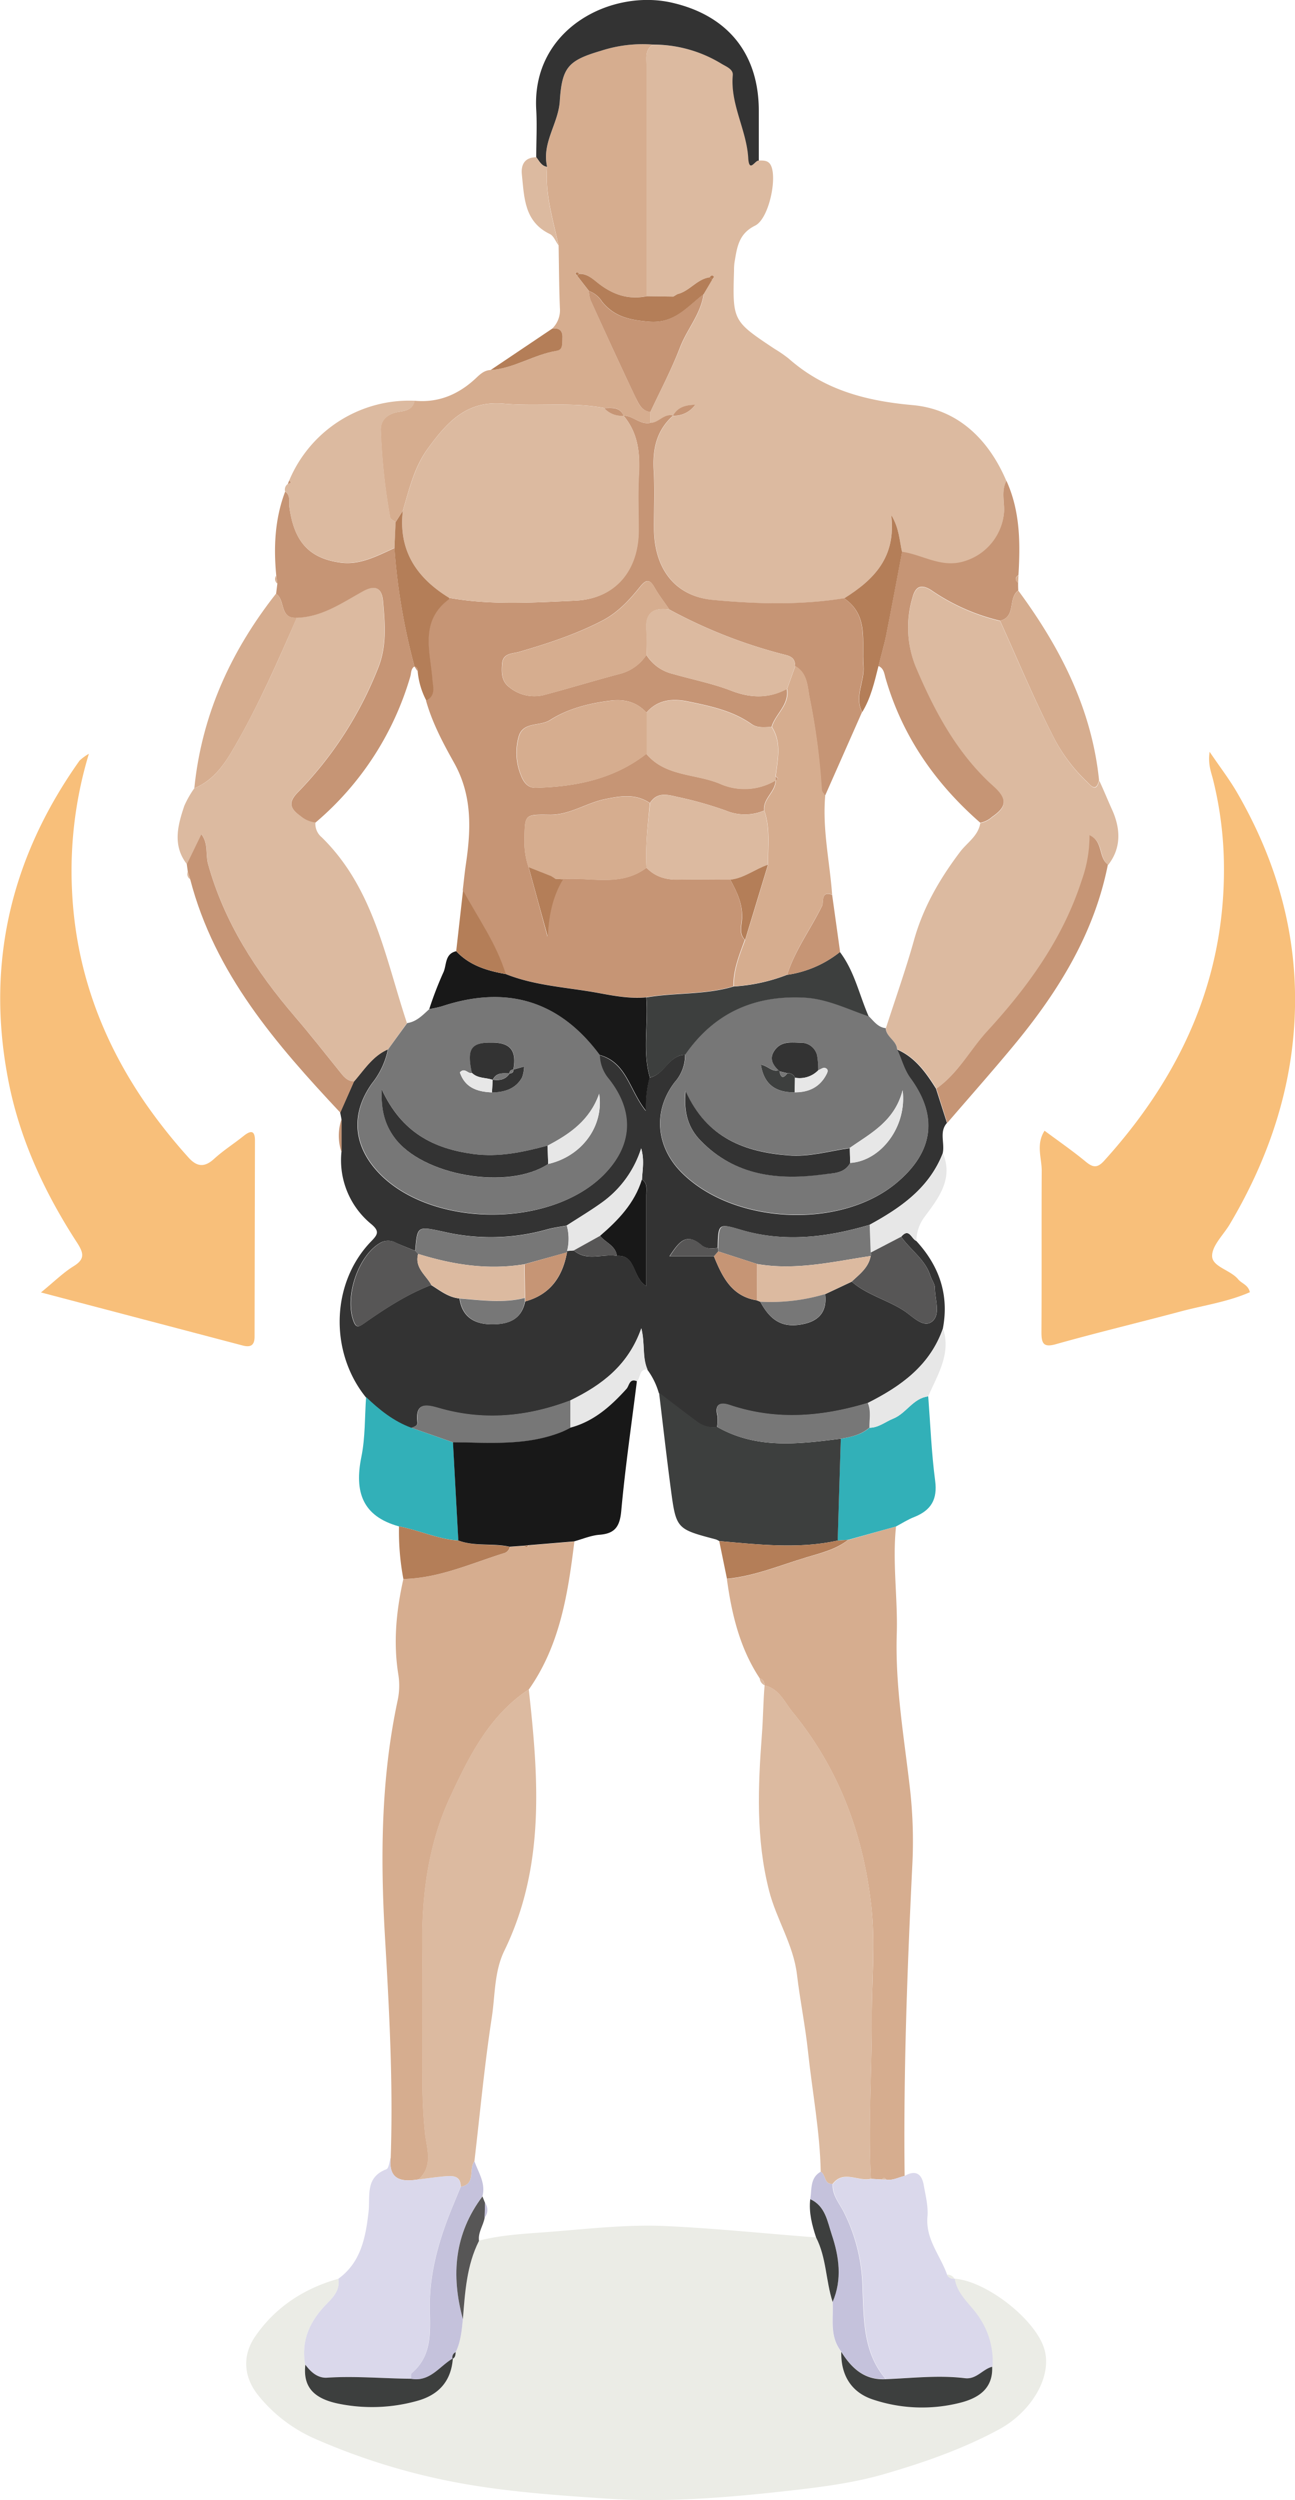 <svg xmlns="http://www.w3.org/2000/svg" viewBox="0 0 340.3 656.51"><title>ex_d2_7_2</title><g id="Layer_2" data-name="Layer 2"><g id="Layer_1-2" data-name="Layer 1"><path d="M250.79,598.38c8.36.61,21.14,10.54,23.59,18.32,2.3,7.31-3.33,16.71-12,21.35-9.53,5.12-19.68,8.65-29.92,11.62-8.49,2.47-17.45,3.55-26.28,4.53-15.65,1.73-31.41,3-47.13,1.92-12.81-.86-25.62-1.75-38.38-4.08a171.55,171.55,0,0,1-37.8-11.57,39.46,39.46,0,0,1-14.82-11.21c-4.09-4.92-4.46-10.66-1-15.69,5.27-7.69,12.85-12.64,21.9-15.17.43,2.74-1,4.54-2.84,6.36-4.46,4.45-7.08,9.66-5.89,16.21-.63,5.59,1.9,8.83,8.64,10.23a44,44,0,0,0,20.63-.69c5.75-1.54,9.06-5.14,9.49-11.19l-.08.11c.78-.34.76-1.06.84-1.74,1.33-2.76,1.59-5.76,1.89-8.74.56-7,1-14.08,4.23-20.55,5.94-1.53,12-1.8,18.1-2.27,10.19-.78,20.39-2,30.59-1.58,13.32.6,26.6,2,39.89,3,2.73,5.31,2.54,11.38,4.35,16.93.24,4.45-.9,9.15,2.27,13.1-.14,6.1,2.62,10.62,8.24,12.46a40.73,40.73,0,0,0,23,.88c4.64-1.17,8.68-3.58,8.42-9.45a20.4,20.4,0,0,0-3.2-12.49C255.35,605.42,251.5,602.84,250.79,598.38Z" fill="#ebece6"/><path d="M199.44,42.15c1.36,0,2.62-.06,3.26,1.57,1.46,3.68-.77,13.81-4.27,15.53C194,61.42,193.66,65.14,193,69a14.57,14.57,0,0,0-.11,2c-.39,13.27-.38,13.27,10.68,20.63a34,34,0,0,1,3.69,2.54c9.31,8.22,20.25,11.11,32.54,12.21,11.84,1.06,20,8.94,24.69,20-1.46,2.65-.48,5.5-.65,8.25a14.71,14.71,0,0,1-10.48,12.85c-6,1.86-10.89-1.73-16.33-2.5-.69-3-.72-6.21-2.84-9.72,1.35,11.12-4.62,17-12.36,21.87-11.39,1.84-22.92,1.52-34.25.46-10.35-1-15.67-8.43-15.7-19,0-5,.23-10-.07-15-.33-5.6.73-10.53,5.07-14.39a6.82,6.82,0,0,0,5.8-2.89c-2.92.08-4.67.85-5.85,2.83-2.38-.59-3.74,2-5.93,1.94v-2.87c2.66-5.67,5.61-11.24,7.89-17.07,1.84-4.73,5.43-8.67,6.14-13.88l2.17-3.8c.18-.26.56-.64.5-.74-.38-.56-.77-.33-1.1.12-3.39.43-5.33,3.66-8.55,4.42l-1.07.63-7-.1q0-30.35,0-60.7c0-1.94-.42-4.07,1.73-5.35a34.37,34.37,0,0,1,18,4.94c1.22.77,3.16,1.46,3,3-.7,7.68,3.63,14.37,4.06,21.77C196.91,45.59,198.55,41.86,199.44,42.15Z" fill="#dcbaa0"/><path d="M240.77,325.87c6,6.51,8.69,14.08,7,23-3.4,9.76-11.08,15.22-19.81,19.6-12,3.63-24.07,4.64-36.23.54-2.27-.76-4.05-.47-3.22,2.78a10.24,10.24,0,0,1-.11,3,7.12,7.12,0,0,1-5.17-1.33c-3.41-2.5-6.75-5.1-10.11-7.66a19.2,19.2,0,0,0-3-6.1c-1.42-3.24-.58-6.89-1.62-10.83-3.43,9.74-10.44,14.95-18.66,18.94-11.31,4.3-22.85,5.39-34.57,2-3.62-1.05-6.15-1.37-5.59,3.65.11,1-.88,1.27-1.67,1.55-4.62-1.7-8.35-4.7-11.85-8.05C86.5,355,87,336.86,97.52,326c1.77-1.81,2.24-2.66.11-4.49a21.67,21.67,0,0,1-7.91-18.95q0-4.35,0-8.72l-.33-1.69L93,284c2.7-3.11,4.92-6.73,8.94-8.44a21.13,21.13,0,0,1-4.14,8.87c-5.84,8.08-5,16.71,2,23.87,13.91,14.17,45,14.24,58.89.13,7.48-7.63,8-16.49,1.29-25a10,10,0,0,1-2.44-6.34c7.12,2,7.82,9.29,12.15,14.65a28.22,28.22,0,0,1,1-8.76c3.91-.77,5-5.88,9.33-6a10.67,10.67,0,0,1-2.68,7.15c-5.77,7.47-5,16.76,1.47,23.49,13.45,13.9,41.93,15.42,56.79,3,9.65-8.06,11-17.36,3.63-27.43-1.74-2.38-2.31-5.09-3.54-7.6,4.79,2.07,7.62,6.09,10.27,10.3l2.88,9c-2.13,2.41-.48,5.36-1.13,8-3.6,9.16-11.1,14.31-19.28,18.78-11.12,3.26-22.31,4.66-33.69,1.31-6-1.76-6-1.74-6.16,4.71-1.52.23-3.11.3-4.3-.73-4-3.41-5.89-.79-8.37,2.95H187.6c2.19,5.38,4.64,10.5,11.27,11.56l.93.38c2.79,5.23,6.16,7,11.49,5.81,4.16-.92,6.09-3.5,5.54-7.8l7-3.29c4,3.48,9.31,4.75,13.71,7.62,2.28,1.48,5,4.56,7.26,2.95,2.52-1.83.87-5.85.88-8.9,0-1.07-.84-2.12-1.19-3.22-1.38-4.3-5.2-6.75-7.67-10.23C238.89,322.28,239.48,325.36,240.77,325.87ZM138,341.76c6.62-1.8,9.84-6.49,11-12.91l0-.33,1.78-.15c3.48,3,7.6.77,11.37,1.43,5.16-.32,3.93,5.67,7.72,7.94,0-8.42,0-16.17,0-23.91,0-1.45.39-3.05-1.16-4.08.09-2.5.69-5-.22-8.2A27.78,27.78,0,0,1,158,315.9c-2.94,2.1-6.06,4-9.1,5.93-1.76.34-3.57.55-5.29,1.05a54.39,54.39,0,0,1-27,.58c-7-1.49-6.94-1.62-7.51,5-1.66-.68-3.34-1.31-5-2.06a4.21,4.21,0,0,0-4.22,0c-5.68,3.29-9.25,13.67-7.14,20.13.75,2.29,1.38,2.06,3,.92,5.53-3.87,11.19-7.55,17.53-10,2.36,1.45,4.54,3.27,7.47,3.53.67,4.8,3.87,6.72,8.28,6.79C133.32,347.82,137,346.73,138,341.76Z" fill="#333"/><path d="M10.76,339.4c3.45-2.81,5.82-5.18,8.6-6.9,2.94-1.82,2.67-3.36,1-6C11.6,313.05,4.91,298.65,2,282.73c-5.66-30.39,1.14-58,18.91-83a13.8,13.8,0,0,1,2.45-1.79,106,106,0,0,0-4.44,35.78c.93,20.65,7.72,39.24,19.41,56.17a144.55,144.55,0,0,0,11.13,14c2.17,2.45,4.16,2.82,6.75.47s5.25-4,7.86-6.1c1.91-1.51,2.94-1.38,2.93,1.31q-.06,25.71-.1,51.41c0,2.29-1,2.91-3.14,2.35C46.39,348.76,29.06,344.21,10.76,339.4Z" fill="#f8bf7a"/><path d="M328.44,339.34c-5.78,2.53-12,3.42-18,5-10.91,2.91-21.9,5.54-32.77,8.59-3.4,1-4,0-4-3.1.09-14.14,0-28.29.07-42.43,0-3.37-1.56-6.87.75-10.47,3.64,2.71,7.3,5.23,10.72,8.05,1.87,1.55,3.05,1.91,4.9-.12,19.81-21.85,31.65-47,31.52-76.93a96.73,96.73,0,0,0-2.86-23.18c-.5-2-1.38-4-.91-7.33,2.77,4.08,5.27,7.32,7.29,10.83,9.14,15.81,14.59,32.83,15.12,51.1.66,22.36-5.73,42.95-17.08,62.09-1.67,2.83-4.73,5.67-4.67,8.44s4.77,3.62,6.79,6C326.22,337.06,328,337.35,328.44,339.34Z" fill="#f8bf7a"/><path d="M246.06,285.86c-2.65-4.21-5.48-8.23-10.27-10.3-.2-2.29-2.92-3.2-3-5.53,2.48-7.71,5.21-15.35,7.39-23.14,2.41-8.63,6.76-16.1,12.1-23.17,1.85-2.45,4.79-4.19,5.32-7.57a6.35,6.35,0,0,0,3.07-1.51c3.68-2.55,4.36-4.53.42-8.06-9.57-8.57-15.54-19.79-20.46-31.43a27.5,27.5,0,0,1-.87-18.05c.88-3.29,2.52-3.64,5-2a53.78,53.78,0,0,0,18.05,8c4.53,10,8.74,20.13,13.73,29.88a43.45,43.45,0,0,0,9,12.28c1.1,1,2.5,3.1,3.31-.29,1.19,2.51,2.22,5.1,3.37,7.63,2.17,4.79,2.58,9.92-1,14.52-2.55-1.87-1.2-6.16-4.83-7.72a34.55,34.55,0,0,1-2,11.71c-4.93,15.35-14.1,28-24.86,39.75C254.89,275.73,251.73,281.91,246.06,285.86Z" fill="#dcbaa0"/><path d="M102,275.56c-4,1.71-6.24,5.33-8.94,8.44-1.91-.06-2.85-1.45-3.91-2.76-3.84-4.77-7.63-9.59-11.62-14.24-10.23-11.92-18.62-24.83-22.86-40.19-.67-2.42.16-5.22-1.74-7.76l-3.83,7.88c-3.81-4.94-2.4-10.16-.67-15.31A26.09,26.09,0,0,1,51.06,207c5.26-2.09,8.15-6.65,10.72-11.14C68,185.05,73.06,173.63,78,162.19c6.59-.21,11.84-3.88,17.26-6.91,3.43-1.92,5.06-.78,5.35,2.53.52,5.9,1.05,11.8-1.3,17.59A98,98,0,0,1,78.27,208c-2.79,2.82-1.88,4.4.62,6.22a7.31,7.31,0,0,0,4,1.74,4.57,4.57,0,0,0,1.67,3.93c13.68,13.41,16.7,31.7,22.38,48.78Q104.47,272.1,102,275.56Z" fill="#dcbaa0"/><path d="M235.46,400.85c-1,9.45.49,18.9.19,28.27-.43,13.92,2,27.45,3.53,41.11a122.87,122.87,0,0,1,.54,19.92c-1.31,27.07-2.33,54.15-2,81.26-1.63.34-3.15,1.29-4.92.93-.31-.52-.64-.54-1,0l-2.94-.18c-.79-14,.27-28.09.22-42.14,0-9.88,1-19.73-.15-29.68-2.15-18.92-8.57-35.95-20.66-50.74-2.15-2.63-3.52-6.14-7.37-7l0,0c-.06-.86-.31-1.59-1.25-1.85-5.25-7.92-7.38-16.87-8.64-26.11,7.31-.73,14.07-3.58,21-5.67,3.73-1.12,7.65-2,10.83-4.56Z" fill="#d6ad8f"/><path d="M102.67,566.54c.66-19.23-.37-38.43-1.49-57.61-1.23-20.89-1.1-41.68,3.28-62.25a18.51,18.51,0,0,0,.22-6.91c-1.38-8.48-.54-16.82,1.32-25.12,9.3-.22,17.68-4,26.33-6.76A2.09,2.09,0,0,0,134,406.2l4-.29c.37.45.68.35.94-.11l12-1c-1.69,13.64-3.75,27.17-11.94,38.82-10.36,6.79-15.7,17.57-20.62,28.11-5.69,12.19-7.58,25.55-7.4,39.11.14,11.13,0,22.27.06,33.41a132,132,0,0,0,.7,16.36c.5,3.74,2.08,8.3-1.71,11.69C105.37,573.11,102,572.33,102.67,566.54Z" fill="#d6ad8f"/><path d="M171.61,11.71c-2.15,1.28-1.73,3.41-1.73,5.35q0,30.35,0,60.71c-4.72,1-8.77-.38-12.53-3.26-1.52-1.16-3-2.7-5.23-2.6-.28-.28-.57-.68-.92-.13-.05.08.28.4.43.62l3.11,4a10.59,10.59,0,0,0,.47,2.42c3.85,8.45,7.67,16.91,11.7,25.28.79,1.66,1.54,3.78,4,4.06,0,1,0,1.92,0,2.87-2.68.59-4.55-1.85-7.06-1.9l0,0c-1-2.38-3.15-2-5.12-2-8.72-1.64-17.59-.34-26.31-1.13-9.85-.9-15,4.95-20,11.8-3.61,4.93-4.88,10.68-6.57,16.32l-1.9,3c-.5-.42-1.36-.77-1.44-1.26a160.71,160.71,0,0,1-2.46-22.94c-.07-2.59,1.75-4.19,4.33-4.69,1.94-.37,4-.44,4.56-3,6.13.58,11.28-1.52,15.79-5.61,1.17-1.07,2.34-2.39,4.18-2.45,6.15-.43,11.37-4,17.36-5.06,1.74-.31,1.42-2,1.5-3.27.13-1.92-.7-2.81-2.64-2.57a6.73,6.73,0,0,0,2-5.37c-.22-5.48-.24-11-.34-16.46-1.45-6.81-3.62-13.51-3-20.62-1.49-6.24,2.94-11.33,3.32-17.27.58-8.9,2.19-10.69,10.84-13.23A35.32,35.32,0,0,1,171.61,11.71Z" fill="#d6ad8f"/><path d="M232.8,572.34c1.77.36,3.29-.59,4.92-.93,2.76-1.6,4.44-.69,5,2.3.48,2.76,1.23,5.61,1,8.33-.54,6,3.38,10.23,5.16,15.29a1.92,1.92,0,0,0,2,1.06h0c.71,4.46,4.56,7,6.73,10.61a20.4,20.4,0,0,1,3.2,12.49c-2.52.69-4.16,3.41-7.14,3-7-.85-13.91,0-20.87.26-5.93-7-5.71-15.5-6.07-24a46,46,0,0,0-5-20c-1.18-2.21-3-4.39-2.83-7.24,2.91-3.79,6.77-.46,10.07-1.34l2.94.18Z" fill="#dad8eb"/><path d="M102.67,566.54c-.64,5.79,2.7,6.57,7.28,5.78,2.37-.29,4.74-.64,7.11-.84,2-.17,4-.08,4,2.75l-2.07,5c-3.46,8.4-6.09,17-6.07,26.2,0,6.38.92,13-4.79,17.8-.27.23-.12.95-.17,1.44-7.36-.07-14.7-.76-22.07-.28-2.41.15-4.28-1.47-5.69-3.42-1.19-6.55,1.43-11.76,5.89-16.21,1.83-1.82,3.27-3.62,2.84-6.36,5.93-4.31,7.14-10.84,7.91-17.42.5-4.27-1-9.15,4.67-11.32C102.22,569.4,102.31,567.62,102.67,566.54Z" fill="#dad8eb"/><path d="M82.92,216a7.31,7.31,0,0,1-4-1.74c-2.5-1.82-3.41-3.4-.62-6.22a98,98,0,0,0,21.06-32.6c2.35-5.79,1.82-11.69,1.3-17.59-.29-3.31-1.92-4.45-5.35-2.53-5.42,3-10.67,6.7-17.26,6.91-4.68.4-3-4.78-5.5-6.28l.33-2.68c-.09-.68-.19-1.37-.28-2.06-.73-7.53-.38-15,2.34-22.13,1.51,1.06.91,2.69,1.11,4.11,1.24,9,5.11,13.45,13.51,14.57,5.07.68,9.6-1.8,14.11-3.83A164.39,164.39,0,0,0,108.92,175c-1,.65-.82,1.73-1.1,2.66A79.31,79.31,0,0,1,82.92,216Z" fill="#c69575"/><path d="M262.8,163a53.78,53.78,0,0,1-18.05-8c-2.51-1.61-4.15-1.26-5,2a27.5,27.5,0,0,0,.87,18.05c4.92,11.64,10.89,22.86,20.46,31.43,3.94,3.53,3.26,5.51-.42,8.06a6.35,6.35,0,0,1-3.07,1.51c-11.82-10.32-20.47-22.72-24.87-37.91-.35-1.22-.45-2.65-1.9-3.25.69-2.68,1.5-5.34,2-8,1.46-7.33,2.81-14.68,4.21-22,5.44.77,10.35,4.36,16.33,2.5a14.71,14.71,0,0,0,10.48-12.85c.17-2.75-.81-5.6.65-8.25,3.59,7.92,3.65,16.29,3.14,24.73-.9.63-.95,1.29-.09,2,0,.68,0,1.36.05,2.05C264.79,157,267.08,162,262.8,163Z" fill="#c69575"/><path d="M103.63,143.89c-4.5,2-9,4.51-14.1,3.83-8.4-1.12-12.27-5.57-13.51-14.57-.2-1.42.4-3.05-1.11-4.11a1.81,1.81,0,0,1,.72-1.95c.52-.16,1.24-.23.38-.94A34.18,34.18,0,0,1,109,105.24c-.52,2.53-2.62,2.6-4.56,3-2.58.5-4.4,2.1-4.33,4.69a160.71,160.71,0,0,0,2.46,22.94c.08.49.94.84,1.44,1.26Z" fill="#dcbaa0"/><path d="M171.61,11.71a35.32,35.32,0,0,0-13.67,1.62c-8.65,2.54-10.26,4.33-10.84,13.23-.38,5.94-4.81,11-3.32,17.27-1.52-.21-2.06-1.53-2.87-2.54,0-4.15.24-8.32,0-12.46C139.68,7.47,160.75-3,176.69.73c14.7,3.41,22.74,13.52,22.71,28.46,0,4.32,0,8.64,0,13-.89-.29-2.53,3.44-2.78-.7-.43-7.4-4.76-14.09-4.06-21.77.14-1.57-1.8-2.26-3-3A34.37,34.37,0,0,0,171.61,11.71Z" fill="#333"/><path d="M235.46,400.85l-12.62,3.51-2.73.19q.4-13.37.82-26.74c2.7-.45,5.36-1,7.54-2.87,2.39,0,4.18-1.57,6.25-2.41,3.47-1.4,5.22-5.37,9.2-5.84.57,7.39.85,14.82,1.82,22.15.65,4.92-1.07,7.76-5.46,9.52C238.61,399,237.07,400,235.46,400.85Z" fill="#32b0b8"/><path d="M96.2,366.87c3.5,3.35,7.23,6.35,11.85,8.05l11,3.85,1.41,25.78c-5.42-.35-10.36-2.73-15.63-3.72-9.65-2.66-11.73-9.12-9.87-18.25C96,377.47,95.83,372.12,96.2,366.87Z" fill="#32b0b8"/><path d="M246.06,285.86c5.67-3.95,8.83-10.13,13.38-15.08,10.76-11.71,19.93-24.4,24.86-39.75a34.55,34.55,0,0,0,2-11.71c3.63,1.56,2.28,5.85,4.83,7.72-3.51,17.73-12.6,32.64-23.82,46.39-6,7.3-12.25,14.32-18.39,21.46Z" fill="#c69575"/><path d="M49.08,226.93l3.83-7.88c1.9,2.54,1.07,5.34,1.74,7.76,4.24,15.36,12.63,28.27,22.86,40.19,4,4.65,7.78,9.47,11.62,14.24,1.06,1.31,2,2.7,3.91,2.76l-3.61,8.19c-16.88-18-33-36.52-39.44-61.24l-.63-2C49.26,228.25,49.17,227.59,49.08,226.93Z" fill="#c69575"/><path d="M72.52,155.91c2.51,1.5.82,6.68,5.5,6.28-5,11.44-10,22.86-16.24,33.67-2.57,4.49-5.46,9-10.72,11.14C53,187.76,60.65,171,72.52,155.91Z" fill="#d6ad8f"/><path d="M262.8,163c4.28-1,2-6,4.8-7.9,11,14.93,19.28,31,21.21,49.77-.81,3.39-2.21,1.32-3.31.29a43.45,43.45,0,0,1-9-12.28C271.54,183.15,267.33,173,262.8,163Z" fill="#d6ad8f"/><path d="M104.85,400.83c5.27,1,10.21,3.37,15.63,3.73,4.36,1.61,9,.68,13.48,1.64a2.09,2.09,0,0,1-1.63,1.69c-8.65,2.73-17,6.54-26.33,6.76A66.73,66.73,0,0,1,104.85,400.83Z" fill="#b47e58"/><path d="M228.53,321.66c8.18-4.47,15.68-9.62,19.28-18.78,2.82,6.92-1.41,12-5,16.88a10.64,10.64,0,0,0-2,6.11c-1.29-.51-1.88-3.59-4-1.09l-8,4.16Z" fill="#e7e7e7"/><path d="M243.92,366.69c-4,.47-5.73,4.44-9.2,5.84-2.07.84-3.86,2.39-6.25,2.4-.05-2.17.48-4.39-.46-6.5,8.73-4.38,16.41-9.84,19.81-19.6C250,355.53,246.37,361,243.92,366.69Z" fill="#e7e7e7"/><path d="M140.91,41.29c.81,1,1.35,2.33,2.87,2.54-.65,7.11,1.52,13.81,3,20.62-.76-1-1.29-2.55-2.31-3-6.72-3.24-6.7-9.58-7.33-15.55C136.84,43.31,137.83,41.3,140.91,41.29Z" fill="#dcbaa0"/><path d="M145.14,86.28c1.94-.24,2.77.65,2.64,2.57-.08,1.3.24,3-1.5,3.27-6,1-11.21,4.63-17.36,5.06Z" fill="#b47e58"/><path d="M89.76,293.88q0,4.37,0,8.72A13.36,13.36,0,0,1,89.76,293.88Z" fill="#c69575"/><path d="M250.8,598.39a1.92,1.92,0,0,1-2-1.06A2.11,2.11,0,0,1,250.8,598.39Z" fill="#ebece6"/><path d="M72.57,151.17c.09.69.19,1.38.28,2.06A1.53,1.53,0,0,1,72.57,151.17Z" fill="#d6ad8f"/><path d="M267.55,153.07c-.86-.71-.81-1.37.09-2Z" fill="#d6ad8f"/><path d="M49.36,228.9l.63,2A1.58,1.58,0,0,1,49.36,228.9Z" fill="#dcbaa0"/><path d="M76,126.15c.86.71.14.78-.38.94C75.75,126.78,75.88,126.46,76,126.15Z" fill="#c69575"/><path d="M124.67,567.55c1.06,3,3,5.75,2.11,9.18-7.4,9.83-8.29,20.7-5.14,32.22-.3,3-.56,6-1.89,8.74a1.47,1.47,0,0,0-.84,1.74l.08-.11c-3.54,2.06-6,6.26-11,5.35.05-.49-.1-1.21.17-1.44,5.71-4.84,4.81-11.42,4.79-17.8,0-9.2,2.61-17.8,6.07-26.2l2.07-5C125.14,573.54,123.08,569.57,124.67,567.55Z" fill="#c5c2dc"/><path d="M212.91,577.52c.48-2.57-.14-5.57,2.76-7.22,1.4.71.82,3.38,3.14,3.18-.21,2.85,1.65,5,2.83,7.24a46,46,0,0,1,5,20c.36,8.55.14,17,6.07,24-5.54.3-9-2.88-11.64-7.19-3.17-4-2-8.65-2.27-13.1,2.56-5.93,1.69-11.94-.24-17.7C217.42,583.4,217,579.28,212.91,577.52Z" fill="#c5c2dc"/><path d="M221.07,617.59c2.69,4.31,6.1,7.49,11.64,7.19,7-.27,13.9-1.11,20.87-.26,3,.37,4.62-2.35,7.14-3,.26,5.87-3.78,8.28-8.42,9.45a40.73,40.73,0,0,1-23-.88C223.69,628.21,220.93,623.69,221.07,617.59Z" fill="#3d3f3e"/><path d="M108,624.67c5,.91,7.46-3.29,11-5.35-.43,6-3.74,9.65-9.49,11.19a44,44,0,0,1-20.63.69c-6.74-1.4-9.27-4.64-8.64-10.23,1.41,1.95,3.28,3.57,5.69,3.42C93.29,623.91,100.63,624.6,108,624.67Z" fill="#3d3f3e"/><path d="M121.64,609c-3.15-11.52-2.26-22.39,5.14-32.22l.69,1.74c0,1.29-.08,2.57-.11,3.86-.35,2.06-1.79,3.85-1.49,6.07C122.63,594.87,122.2,601.92,121.64,609Z" fill="#575656"/><path d="M212.91,577.52c4,1.76,4.51,5.88,5.65,9.27,1.93,5.76,2.8,11.77.24,17.7-1.81-5.55-1.62-11.62-4.35-16.93C213.38,584.3,212.51,581,212.91,577.52Z" fill="#3d3f3e"/><path d="M118.91,619.43a1.47,1.47,0,0,1,.84-1.74C119.67,618.37,119.69,619.09,118.91,619.43Z" fill="#3d3f3e"/><path d="M163.85,109.15c2.51,0,4.38,2.49,7.06,1.9,2.19,0,3.55-2.53,5.93-1.94l0,.06c-4.34,3.86-5.4,8.79-5.07,14.39.3,5,.06,10,.07,15,0,10.6,5.35,18.07,15.7,19,11.33,1.06,22.86,1.38,34.25-.46,6.59,4.53,4.56,11.42,5.09,17.73.34,4.12-2.48,8.06-.35,12.15q-4.86,11-9.73,22c-.32-.55-.9-1.09-.92-1.65A174.89,174.89,0,0,0,212.69,183c-.52-2.86-.58-6.28-3.74-8.06,0-1.64-.62-2.49-2.5-2.95a131.32,131.32,0,0,1-30.57-11.94c-1.3-1.91-2.73-3.74-3.87-5.74-1.33-2.34-2.22-2.21-3.88-.15-2.8,3.47-5.81,6.73-9.93,8.85-6.95,3.59-14.32,6-21.78,8.17-1.74.51-4.25.27-4.48,3.06-.19,2.36-.21,4.73,2,6.31a10.33,10.33,0,0,0,8.83,2c6.7-1.77,13.33-3.81,20-5.57a11.8,11.8,0,0,0,7.08-5,11.26,11.26,0,0,0,7,5c5.05,1.45,10.26,2.47,15.15,4.34,5.12,2,9.88,2.2,14.73-.41.74,4.17-3,6.54-4,10-1.8,0-3.61.37-5.28-.8-5-3.52-10.87-4.72-16.7-5.92-4-.82-7.91-.49-10.88,2.93-2.57-2.77-5.74-3.58-9.43-3.13-5.64.68-11.26,2.12-15.88,5.08-2.71,1.73-7.07.38-8.25,4.27a15.69,15.69,0,0,0,.55,10.22c.7,1.86,1.83,3.38,3.87,3.32,10.51-.28,20.54-2.26,29.11-8.94,5,6,12.87,5.17,19.28,7.83a15.91,15.91,0,0,0,14.66-.83c0,3-3.37,4.76-3,7.91a12.89,12.89,0,0,1-10.07,0,99.67,99.67,0,0,0-12.34-3.5c-2.6-.56-5.61-1.64-7.58,1.53-3.73-2.49-7.52-1.91-11.71-1.05-5,1-9.36,4.19-14.63,4.12-6.6-.1-6.53-.09-6.63,6.42a20.63,20.63,0,0,0,1.06,7.29q2.51,9.16,5,18.34c.27-5.52,1.24-10.54,4-15.14,7.38-.59,15.2,2.12,22-3,2.35,2.44,5.24,3.22,8.56,3.13,4.48-.11,9,0,13.45,0,1.81,3.33,3.43,6.66,3,10.69-.16,1.68-.73,3.63.83,5.12-1.47,4-3.07,7.87-3,12.2-7.49,2.25-15.34,1.57-22.94,2.88-4.32.41-8.52-.4-12.75-1.18-8.1-1.48-16.42-1.84-24.19-4.94-2.44-8-7.29-14.78-11.24-22,.28-2.31.5-4.62.84-6.92,1.35-9.14,1.67-18-3.14-26.57-2.89-5.16-5.73-10.49-7.35-16.29,2.51-1.31,1.78-3.45,1.6-5.61-.59-7.36-3.36-15.22,4.29-20.92.09-.07.06-.31.09-.47,11,2,22.16,1.27,33.18.76,10.59-.49,16.65-8,16.68-18.45,0-4.8-.21-9.62.06-14.41C168.26,119.14,167.72,113.75,163.85,109.15Z" fill="#c69575"/><path d="M170.9,108.18c-2.41-.28-3.16-2.4-4-4.06-4-8.37-7.85-16.83-11.7-25.28a10.59,10.59,0,0,1-.47-2.42,6.8,6.8,0,0,1,3.42,2.77c3.17,4,7.23,4.81,12.2,5.27,6.83.64,10.16-3.93,14.53-7.23-.71,5.21-4.3,9.15-6.14,13.88C176.51,96.94,173.56,102.51,170.9,108.18Z" fill="#c69575"/><path d="M226.58,187c-2.13-4.09.69-8,.35-12.15-.53-6.31,1.5-13.2-5.09-17.73,7.74-4.85,13.71-10.75,12.36-21.87,2.12,3.51,2.15,6.72,2.84,9.72-1.4,7.33-2.75,14.68-4.21,22-.54,2.7-1.35,5.36-2,8C229.79,179.12,228.85,183.28,226.58,187Z" fill="#b47e58"/><path d="M184.93,77.23c-4.37,3.3-7.7,7.87-14.53,7.23-5-.46-9-1.29-12.2-5.27a6.8,6.8,0,0,0-3.42-2.77l-3.11-4c.17-.16.33-.33.49-.49,2.22-.1,3.71,1.44,5.23,2.6,3.76,2.88,7.81,4.24,12.53,3.26l7,.1,1.07-.64c3.22-.76,5.16-4,8.55-4.42.19.21.39.42.6.62Z" fill="#b47e58"/><path d="M176.84,109.11c1.18-2,2.93-2.75,5.85-2.83a6.82,6.82,0,0,1-5.8,2.89Z" fill="#c69575"/><path d="M186.5,72.81c.33-.45.72-.68,1.1-.12.06.1-.32.48-.5.74C186.89,73.23,186.69,73,186.5,72.81Z" fill="#b47e58"/><path d="M178,77.23l-1.07.64Z" fill="#d6ad8f"/><path d="M232.75,270c.12,2.33,2.84,3.24,3,5.53,1.23,2.51,1.8,5.22,3.54,7.6,7.36,10.07,6,19.37-3.63,27.43-14.86,12.39-43.34,10.87-56.79-3-6.51-6.73-7.24-16-1.47-23.49a10.67,10.67,0,0,0,2.68-7.15c7.54-10.9,18-15.64,31.14-15,6.11.29,11.46,3,17.06,4.93C229.63,268.15,230.69,269.79,232.75,270Zm-23.94,16.83c3.54,0,6.42-1.22,8.2-4.41.33-.61,1-1.61-.24-2-.47-.15-1.16.39-1.76.62a22.07,22.07,0,0,0-.31-3.92,4.3,4.3,0,0,0-4.39-3.31c-2.46-.11-5-.46-6.76,2-1.45,2.07-.55,3.72,1,5.22-1.67.51-2.78-1.16-4.6-1.47C200.8,285.05,204.06,286.88,208.81,286.86Zm14.6,18.54c8-.49,15-9.49,13.78-19.09-2.1,8.18-8.39,11.3-13.91,15.17-5.38.78-10.69,2.38-16.19,1.92-11.39-.95-21.37-4.49-27-16.91-.52,5.9.85,9.82,4,13.07,9,9.22,20.31,10.43,32.25,8.82C218.85,308.05,221.87,308.24,223.41,305.4Z" fill="#777"/><path d="M102,275.56q2.49-3.45,5-6.89c2.49-.37,4.1-2.13,5.83-3.69a30.48,30.48,0,0,0,3.34-.73q25.61-8.51,41.47,12.8a10,10,0,0,0,2.44,6.34c6.7,8.55,6.19,17.41-1.29,25-13.84,14.11-45,14-58.89-.13-7-7.16-7.87-15.79-2-23.87A21.13,21.13,0,0,0,102,275.56Zm27.3,11.31c3.27-.07,6.23-.87,7.92-4a9.28,9.28,0,0,0,.52-2.8l-2.83.8c.94-5-.73-7.08-5.67-7.1-5.47,0-6.58,1.65-5.21,7.94-1,.47-1.84-1.55-3.18-.11C122.21,285.69,125.47,286.7,129.28,286.87Zm14.77,18.79c8.77-2,14.68-9.85,13.39-18.44-2.46,7-7.74,10.58-13.55,13.63-6.39,1.68-12.73,3.11-19.51,2.2-10.47-1.42-18.86-5.65-24.08-17-.21,5.66.93,9.31,3.26,12.55C110.86,308.78,133.54,312.7,144.05,305.66Z" fill="#777"/><path d="M189,404.69a4.9,4.9,0,0,0-.89-.44c-10.38-2.74-10.44-2.73-11.85-13.37-1.11-8.38-2.06-16.77-3.07-25.16,3.36,2.56,6.7,5.16,10.11,7.66a7.12,7.12,0,0,0,5.17,1.33c10.36,5.92,21.42,4.5,32.48,3.1q-.42,13.38-.82,26.74C209.74,406.84,199.36,405.59,189,404.69Z" fill="#3d3f3e"/><path d="M157.61,277.05q-15.81-21.3-41.47-12.8a30.48,30.48,0,0,1-3.34.73,93,93,0,0,1,3.64-9.47c1-1.95.31-5,3.44-5.72,3.53,3.77,8.17,5.14,13,6,7.77,3.1,16.09,3.46,24.19,4.94,4.23.78,8.43,1.59,12.75,1.18.59,7-1.06,14.1.93,21a28.22,28.22,0,0,0-1,8.76C165.43,286.34,164.73,279,157.61,277.05Z" fill="#181818"/><path d="M170.79,282.94c-2-6.94-.34-14-.93-21,7.6-1.31,15.45-.63,22.94-2.88a46.39,46.39,0,0,0,14-3.06,28.86,28.86,0,0,0,13.91-6c3.84,5.05,5.08,11.26,7.56,16.91-5.6-1.91-10.95-4.64-17.06-4.93-13.13-.64-23.6,4.1-31.14,15C175.81,277.06,174.7,282.17,170.79,282.94Z" fill="#3d3f3e"/><path d="M109.16,328.49c.57-6.65.54-6.52,7.51-5a54.39,54.39,0,0,0,27-.58c1.72-.5,3.53-.71,5.29-1.05a13,13,0,0,1,.07,6.69l0,.33L137.75,332c-9.53,1.58-18.76.11-27.87-2.72Z" fill="#777"/><path d="M228.53,321.66l.27,7.28a1.24,1.24,0,0,1,0,.89c-9.9,1.48-19.74,3.88-29.87,2.09l-10.2-3.3a2.77,2.77,0,0,0,0-.95c.18-6.44.19-6.46,6.16-4.7C206.22,326.32,217.41,324.92,228.53,321.66Z" fill="#777"/><path d="M220.93,377.81c-11.06,1.4-22.12,2.82-32.48-3.1a10.24,10.24,0,0,0,.11-3c-.83-3.25.95-3.54,3.22-2.78,12.16,4.1,24.21,3.09,36.23-.54.94,2.11.41,4.33.46,6.5C226.29,376.79,223.63,377.36,220.93,377.81Z" fill="#777"/><path d="M119.08,378.77l-11-3.85c.79-.28,1.78-.55,1.67-1.55-.56-5,2-4.7,5.59-3.65,11.72,3.4,23.26,2.31,34.57-2v7.18a22.11,22.11,0,0,1-2.1,1.1C138.49,379.8,128.74,378.85,119.08,378.77Z" fill="#777"/><path d="M228.8,329.83a1.24,1.24,0,0,0,0-.89l8-4.16c2.47,3.48,6.29,5.93,7.67,10.23.35,1.1,1.2,2.15,1.19,3.22,0,3,1.64,7.07-.88,8.9-2.23,1.61-5-1.47-7.26-2.95-4.4-2.87-9.67-4.14-13.71-7.62C225.86,334.62,228.24,332.91,228.8,329.83Z" fill="#575656"/><path d="M109.16,328.49l.72.79c-1,3.65,2.05,5.55,3.47,8.16-6.34,2.45-12,6.13-17.53,10-1.61,1.14-2.24,1.37-3-.92-2.11-6.46,1.46-16.84,7.14-20.13a4.21,4.21,0,0,1,4.22,0C105.82,327.18,107.5,327.81,109.16,328.49Z" fill="#575656"/><path d="M113.35,337.44c-1.42-2.61-4.5-4.51-3.47-8.16,9.11,2.83,18.34,4.3,27.88,2.72l.15,8.82c-5.69,1.43-11.39.6-17.09.15C117.89,340.71,115.71,338.89,113.35,337.44Z" fill="#dcbaa0"/><path d="M228.8,329.83c-.56,3.08-2.94,4.79-5,6.73l-7,3.29a50.53,50.53,0,0,1-17,2l-.93-.38.06-9.54C209.06,333.71,218.9,331.31,228.8,329.83Z" fill="#dcbaa0"/><path d="M149.88,374.91v-7.18c8.22-4,15.23-9.2,18.66-18.94,1,3.94.2,7.59,1.62,10.83-2.29-.2-1.74,2.18-2.8,3.09-2-.82-2,1.19-2.72,2C160.51,369.28,156,373.28,149.88,374.91Z" fill="#e7e7e7"/><path d="M149,328.52a13,13,0,0,0-.07-6.69c3-2,6.16-3.83,9.1-5.93a27.78,27.78,0,0,0,10.45-14.35c.91,3.18.31,5.7.22,8.2-1.94,6.22-6.24,10.68-11,14.79l-6.9,3.83Z" fill="#e7e7e7"/><path d="M157.68,324.54c4.78-4.11,9.08-8.57,11-14.79,1.55,1,1.15,2.63,1.16,4.08,0,7.74,0,15.49,0,23.91-3.79-2.27-2.56-8.26-7.73-7.94C161.78,327.09,159.12,326.34,157.68,324.54Z" fill="#181818"/><path d="M199.8,341.84a50.53,50.53,0,0,0,17-2c.55,4.3-1.38,6.88-5.54,7.8C206,348.82,202.59,347.07,199.8,341.84Z" fill="#777"/><path d="M198.93,331.92l-.06,9.54c-6.63-1.06-9.08-6.18-11.27-11.56l1.13-1.28Z" fill="#c69575"/><path d="M120.82,341c5.7.45,11.4,1.28,17.09-.15,0,.31,0,.63,0,.94-.93,5-4.63,6.06-8.85,6C124.69,347.69,121.49,345.77,120.82,341Z" fill="#777"/><path d="M138,341.76c0-.31,0-.63,0-.94l-.15-8.82L149,328.85C147.79,335.27,144.57,340,138,341.76Z" fill="#c69575"/><path d="M157.68,324.54c1.44,1.8,4.1,2.55,4.46,5.26-3.76-.66-7.88,1.53-11.36-1.43Z" fill="#575656"/><path d="M188.73,328.62l-1.13,1.28H176c2.48-3.74,4.37-6.36,8.37-2.95,1.19,1,2.78,1,4.3.73A2.7,2.7,0,0,1,188.73,328.62Z" fill="#575656"/><path d="M218.81,573.48c-2.32.2-1.74-2.47-3.14-3.18-.21-10.62-2.23-21.06-3.35-31.59-.71-6.74-2.09-13.41-2.89-20.15-.93-7.88-5.41-14.51-7.34-22.08-3.48-13.62-2.91-27.3-1.88-41,.33-4.3.34-8.61.71-12.9,3.85.86,5.22,4.37,7.37,7,12.09,14.79,18.51,31.82,20.66,50.74,1.12,9.95.11,19.8.15,29.68.05,14-1,28.1-.22,42.14C225.58,573,221.72,569.69,218.81,573.48Z" fill="#dcbaa0"/><path d="M189,404.69c10.38.9,20.76,2.15,31.13-.14l2.73-.19c-3.18,2.53-7.1,3.44-10.83,4.56-6.94,2.09-13.7,4.94-21,5.67Q190,409.64,189,404.69Z" fill="#b47e58"/><path d="M200.89,442.55a2.21,2.21,0,0,1-1.25-1.85C200.58,441,200.83,441.69,200.89,442.55Z" fill="#dcbaa0"/><path d="M232.8,572.34l-1,0C232.16,571.8,232.49,571.82,232.8,572.34Z" fill="#dcbaa0"/><path d="M124.67,567.55c-1.59,2,.47,6-3.58,6.68,0-2.83-2-2.92-4-2.75-2.37.2-4.74.55-7.11.84,3.79-3.4,2.21-8,1.71-11.7a132,132,0,0,1-.7-16.36c-.1-11.14.08-22.28-.06-33.41-.18-13.56,1.71-26.92,7.4-39.11,4.92-10.54,10.26-21.32,20.62-28.11,2.59,23.31,4.34,46.55-6.41,68.62-2.68,5.5-2.41,11.61-3.29,17.43C127.32,542.25,126.14,554.92,124.67,567.55Z" fill="#dcbaa0"/><path d="M149.88,374.91c6.14-1.63,10.63-5.63,14.76-10.2.73-.81.74-2.82,2.72-2-1.41,11.35-3.07,22.66-4.1,34-.37,4.06-1.56,6-5.69,6.32-2.27.17-4.48,1.13-6.71,1.74l-12,1-.94.11-4,.29c-4.44-1-9.12,0-13.48-1.64l-1.41-25.79c9.67.08,19.42,1,28.71-2.76A22.11,22.11,0,0,0,149.88,374.91Z" fill="#181818"/><path d="M137.92,405.91l.94-.11C138.6,406.26,138.29,406.36,137.92,405.91Z" fill="#b47e58"/><path d="M163.85,109.15c3.87,4.6,4.41,10,4.08,15.73-.27,4.79-.05,9.61-.06,14.41,0,10.48-6.09,18-16.68,18.45-11,.51-22.16,1.26-33.18-.76-8.55-5.23-13.37-12.43-12.15-22.85,1.69-5.64,3-11.39,6.57-16.32,5-6.85,10.17-12.7,20-11.8,8.72.79,17.59-.51,26.31,1.13a6.17,6.17,0,0,0,5.12,2Z" fill="#dcbaa0"/><path d="M105.86,134.13c-1.22,10.42,3.6,17.62,12.15,22.85,0,.16,0,.4-.09.47-7.65,5.7-4.88,13.56-4.29,20.92.18,2.16.91,4.3-1.6,5.61a20.25,20.25,0,0,1-2.27-7.68,1.09,1.09,0,0,0-.83-1.25h0a164.39,164.39,0,0,1-5.28-31.15c.1-2.26.21-4.53.32-6.79Z" fill="#b47e58"/><path d="M163.88,109.17a6.17,6.17,0,0,1-5.12-2C160.73,107.15,162.85,106.79,163.88,109.17Z" fill="#c69575"/><path d="M151.67,72.4c-.15-.22-.48-.54-.43-.62.35-.55.64-.15.92.13C152,72.07,151.84,72.24,151.67,72.4Z" fill="#b47e58"/><path d="M127.36,582.33c0-1.29.07-2.57.11-3.86A3.18,3.18,0,0,1,127.36,582.33Z" fill="#c5c2dc"/><path d="M216.85,209c-.77,8.74,1.19,17.29,1.82,25.93-3-1.09-2.16,1.92-2.63,2.88-3,6.09-7.12,11.6-9.19,18.14a46.39,46.39,0,0,1-14,3.06c-.09-4.33,1.51-8.25,3-12.2q3-9.85,6-19.73c-.08-4.76.63-9.57-1-14.22-.36-3.15,3.06-4.87,3-7.91l0,0c.76-.35.64-.71,0-1.06.49-4.41,1.65-8.86-1-13,1-3.45,4.76-5.82,4-10l2.15-6c3.16,1.78,3.22,5.2,3.74,8.06a174.89,174.89,0,0,1,3.24,24.36C216,207.92,216.53,208.46,216.85,209Z" fill="#d6ad8f"/><path d="M202.78,190.93c2.68,4.15,1.52,8.6,1,13V205l0,0a15.91,15.91,0,0,1-14.66.83c-6.41-2.66-14.24-1.84-19.28-7.83l0-10.82c3-3.42,6.85-3.75,10.88-2.93,5.83,1.2,11.69,2.4,16.7,5.92C199.17,191.3,201,190.92,202.78,190.93Z" fill="#dcbaa0"/><path d="M169.9,227.9c-6.75,5.13-14.57,2.42-22,3l-2-.12-1.14-.74-5.91-2.34a20.63,20.63,0,0,1-1.06-7.29c.1-6.51,0-6.52,6.63-6.42,5.27.07,9.62-3.09,14.63-4.12,4.19-.86,8-1.44,11.71,1.05C170.23,216.57,169.54,222.21,169.9,227.9Z" fill="#d6ad8f"/><path d="M169.92,187.14l0,10.82c-8.57,6.68-18.6,8.66-29.11,8.94-2,.06-3.17-1.46-3.87-3.32a15.69,15.69,0,0,1-.55-10.22c1.18-3.89,5.54-2.54,8.25-4.27,4.62-3,10.24-4.4,15.88-5.08C164.18,183.56,167.35,184.37,169.92,187.14Z" fill="#d6ad8f"/><path d="M169.9,227.9c-.36-5.69.33-11.33.93-17,2-3.17,5-2.09,7.58-1.53a99.67,99.67,0,0,1,12.34,3.5,12.89,12.89,0,0,0,10.07,0c1.61,4.65.9,9.46,1,14.22-3.37,1.11-6.22,3.54-9.89,3.92-4.48,0-9-.09-13.45,0C175.14,231.12,172.25,230.34,169.9,227.9Z" fill="#dcbaa0"/><path d="M169.9,172a11.8,11.8,0,0,1-7.08,5c-6.71,1.76-13.34,3.8-20,5.57a10.33,10.33,0,0,1-8.83-2c-2.22-1.58-2.2-4-2-6.31.23-2.79,2.74-2.55,4.48-3.06,7.46-2.19,14.83-4.58,21.78-8.17,4.12-2.12,7.13-5.38,9.93-8.85,1.66-2.06,2.55-2.19,3.88.15,1.14,2,2.57,3.83,3.87,5.74-4.79-.72-6.59,1.42-6,6.08A52.18,52.18,0,0,1,169.9,172Z" fill="#d6ad8f"/><path d="M169.9,172a52.18,52.18,0,0,0-.06-5.87c-.55-4.66,1.25-6.8,6-6.08A131.32,131.32,0,0,0,206.45,172c1.88.46,2.45,1.31,2.5,2.95l-2.15,6c-4.85,2.61-9.61,2.36-14.73.41-4.89-1.87-10.1-2.89-15.15-4.34A11.26,11.26,0,0,1,169.9,172Z" fill="#dcbaa0"/><path d="M119.88,249.79l1.8-16c3.95,7.24,8.8,14,11.24,22C128.05,254.93,123.41,253.56,119.88,249.79Z" fill="#b47e58"/><path d="M191.91,231c3.67-.38,6.52-2.81,9.89-3.92q-3,9.87-6,19.73c-1.56-1.49-1-3.44-.83-5.12C195.34,237.67,193.72,234.34,191.91,231Z" fill="#b47e58"/><path d="M138.92,227.71l5.91,2.34,1.14.74,2,.12c-2.79,4.6-3.76,9.62-4,15.14Q141.42,236.87,138.92,227.71Z" fill="#b47e58"/><path d="M223.41,305.4c-1.54,2.84-4.56,2.65-7,3-11.94,1.61-23.24.4-32.25-8.82-3.18-3.25-4.55-7.17-4-13.07,5.62,12.42,15.6,16,27,16.91,5.5.46,10.81-1.14,16.19-1.92C223.32,302.79,223.37,304.09,223.41,305.4Z" fill="#333"/><path d="M223.41,305.4c0-1.31-.09-2.61-.13-3.92,5.52-3.87,11.81-7,13.91-15.17C238.38,295.91,231.44,304.91,223.41,305.4Z" fill="#e7e7e7"/><path d="M204.56,281.06c-1.56-1.51-2.46-3.16-1-5.23,1.72-2.44,4.3-2.09,6.76-2a4.3,4.3,0,0,1,4.39,3.31,22.07,22.07,0,0,1,.31,3.92,6.85,6.85,0,0,1-6.12,1.94,1.94,1.94,0,0,0-2-1.17l-2.08-.51Z" fill="#333"/><path d="M206.9,281.85a1.94,1.94,0,0,1,2,1.17c0,1.28,0,2.56-.08,3.84-4.75,0-8-1.81-8.87-7.28,1.82.31,2.93,2,4.61,1.47l.27.29C205.16,283,205.8,283.34,206.9,281.85Z" fill="#3d3f3e"/><path d="M208.81,286.86c0-1.28.05-2.56.08-3.84a6.85,6.85,0,0,0,6.12-1.94c.6-.23,1.29-.77,1.76-.62,1.2.38.57,1.38.24,2C215.23,285.64,212.35,286.89,208.81,286.86Z" fill="#e7e7e7"/><path d="M144.05,305.66c-10.51,7-33.19,3.12-40.49-7.06-2.33-3.24-3.47-6.89-3.26-12.55,5.22,11.35,13.61,15.58,24.08,17,6.78.91,13.12-.52,19.51-2.2C143.94,302.46,144,304.06,144.05,305.66Z" fill="#333"/><path d="M144.05,305.66c-.05-1.6-.11-3.2-.16-4.81,5.81-3.05,11.09-6.66,13.55-13.63C158.73,295.81,152.82,303.67,144.05,305.66Z" fill="#e7e7e7"/><path d="M124,281.73c-1.37-6.29-.26-8,5.21-7.94,4.94,0,6.61,2.12,5.67,7.1l0,0a.92.92,0,0,0-1,1l0,0c-1.71-.05-3.5-.31-4.4,1.71C127.7,282.93,125.54,283.27,124,281.73Z" fill="#333"/><path d="M134.89,280.89l2.83-.8a9.28,9.28,0,0,1-.52,2.8c-1.69,3.11-4.65,3.91-7.92,4,.06-1.12.13-2.24.19-3.36,1.8.27,3.38,0,4.46-1.65l0,0c.68,0,1.05-.33,1-1Z" fill="#333"/><path d="M129.47,283.51c-.06,1.12-.13,2.24-.19,3.36-3.81-.17-7.07-1.18-8.45-5.25,1.34-1.44,2.15.58,3.18.11,1.53,1.54,3.69,1.2,5.52,1.85Z" fill="#e7e7e7"/><path d="M206.85,256c2.07-6.54,6.22-12.05,9.19-18.14.47-1-.37-4,2.63-2.88q1.05,7.5,2.09,15A28.86,28.86,0,0,1,206.85,256Z" fill="#c69575"/><path d="M108.93,175.05a1.09,1.09,0,0,1,.83,1.25C109.48,175.89,109.2,175.47,108.93,175.05Z" fill="#c69575"/><path d="M203.81,205v-1.06C204.45,204.29,204.57,204.65,203.81,205Z" fill="#c69575"/><path d="M146,230.79l-1.14-.74Z" fill="#c69575"/><path d="M206.9,281.85c-1.1,1.49-1.74,1.12-2.08-.51Z" fill="#777"/><path d="M129.47,283.51l.06.07c.9-2,2.69-1.77,4.4-1.72C132.85,283.5,131.27,283.78,129.47,283.51Z" fill="#777"/><path d="M134.92,280.86c0,.7-.35,1-1,1A.92.92,0,0,1,134.92,280.86Z" fill="#777"/></g></g></svg>